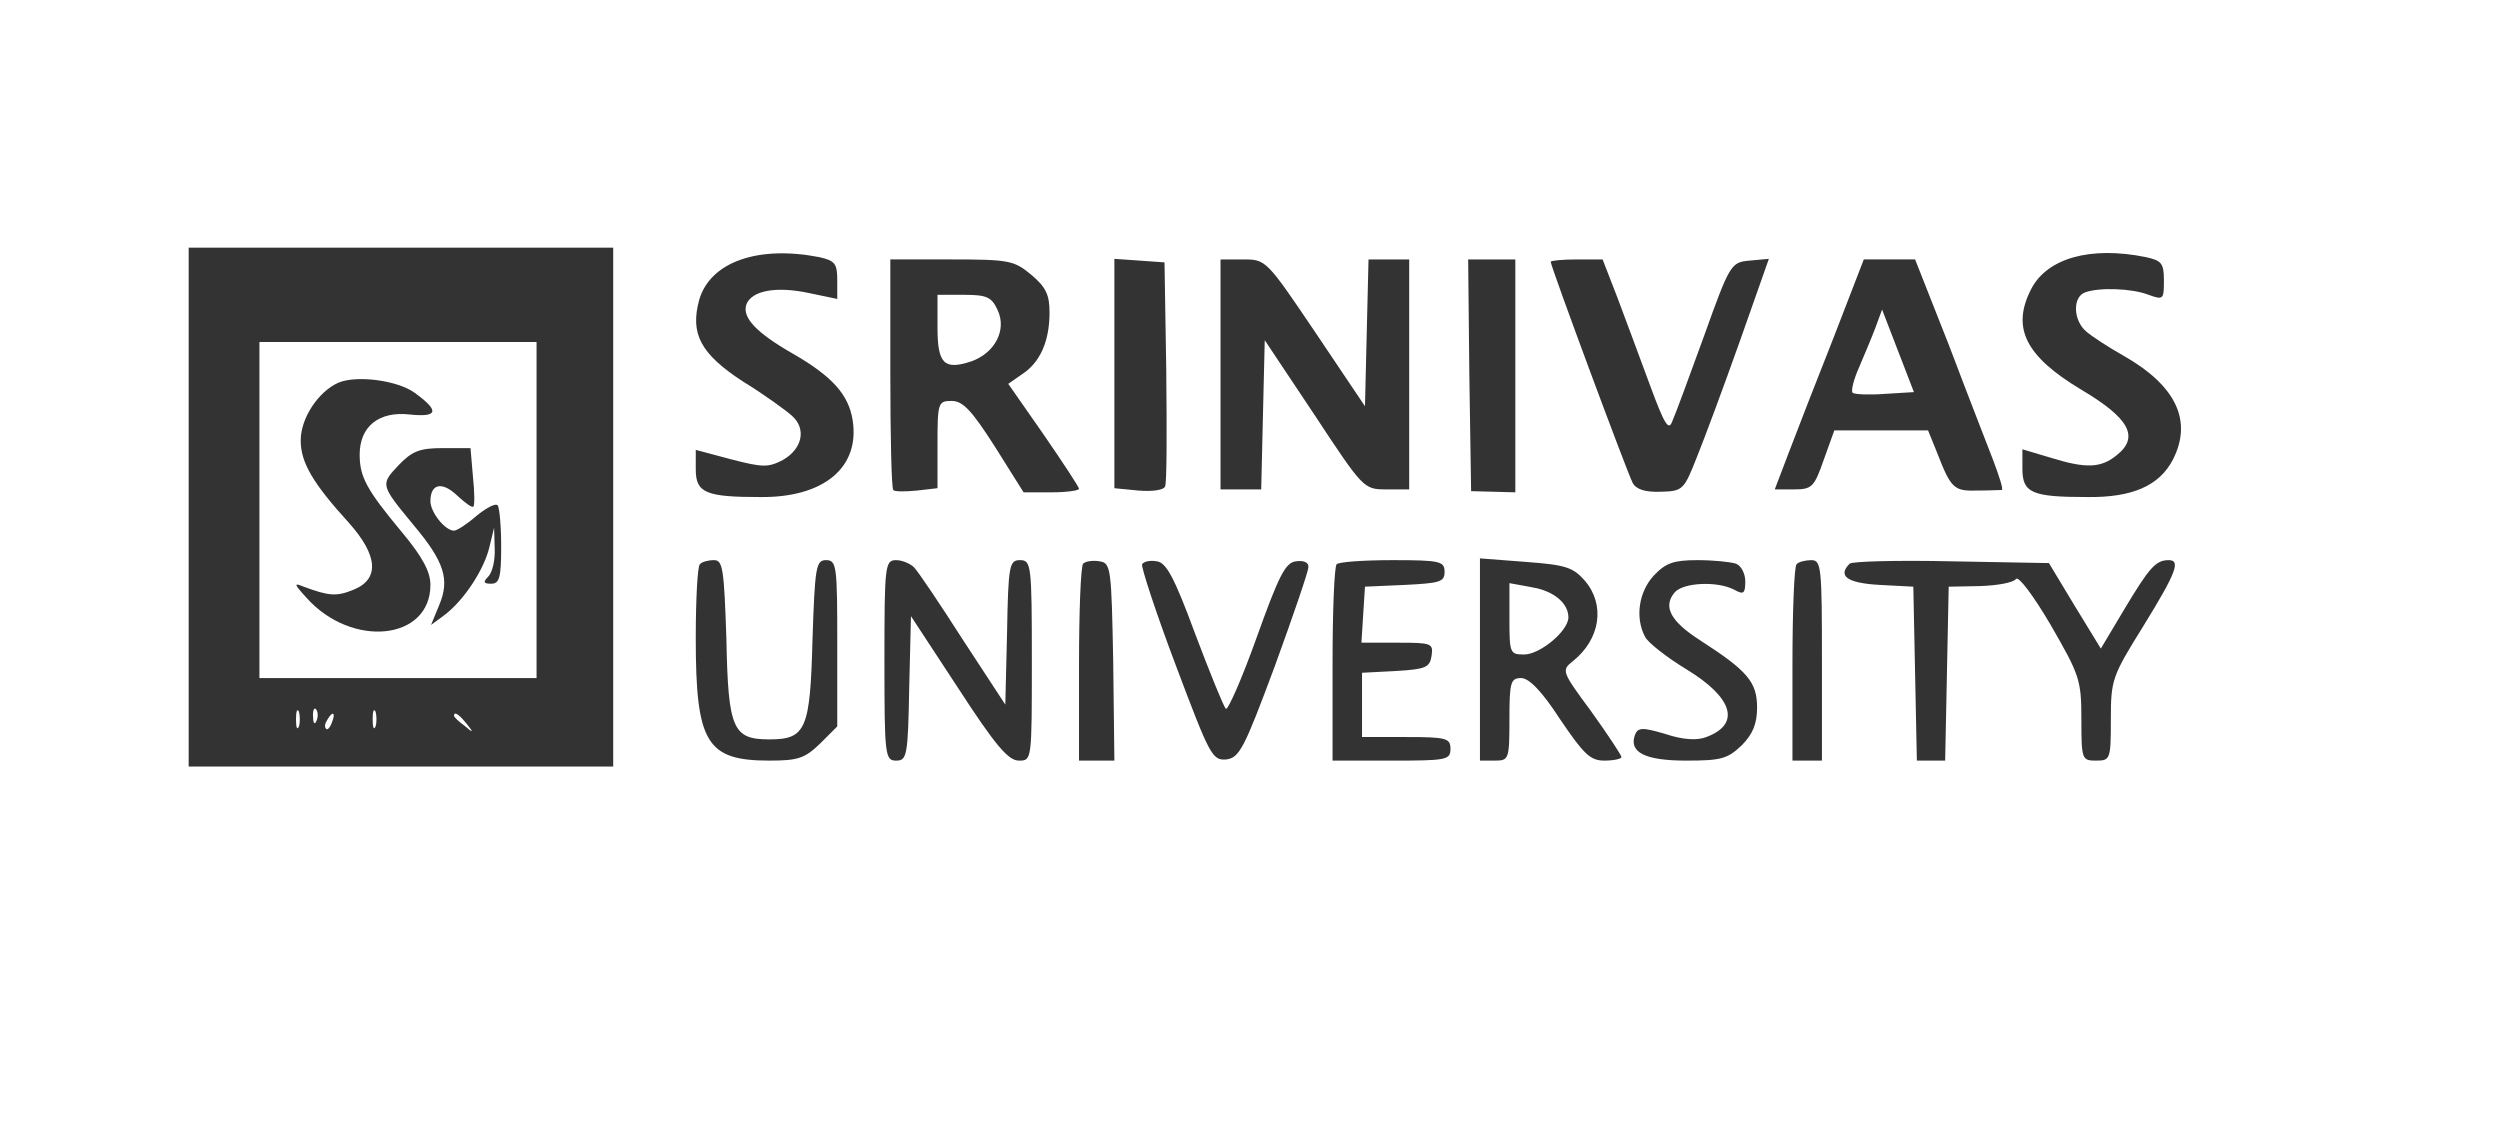 <?xml version="1.0" standalone="no"?>
<!DOCTYPE svg PUBLIC "-//W3C//DTD SVG 20010904//EN"
 "http://www.w3.org/TR/2001/REC-SVG-20010904/DTD/svg10.dtd">
<svg version="1.0" xmlns="http://www.w3.org/2000/svg"
 width="424pt" height="191pt" viewBox="0 0 424 191"
 preserveAspectRatio="xMidYMid meet">

<rect x="0" y="0" width="424" height="191" fill="#333333" stroke="none"/>

<g transform="translate(0,191) scale(0.1,-0.1)"
fill="white" stroke="none">
<path d="M0 955 l0 -955 2120 0 2120 0 0 955 0 955 -2120 0 -2120 0 0 -955z
m1040 95 l0 -440 -360 0 -360 0 0 440 0 440 360 0 360 0 0 -440z m349 424 c27
-6 31 -11 31 -39 l0 -32 -48 10 c-56 12 -97 4 -106 -19 -8 -22 16 -48 79 -84
66 -38 94 -69 101 -112 13 -80 -48 -132 -156 -131 -93 0 -110 7 -110 47 l0 33
60 -16 c54 -14 63 -14 88 -1 33 19 40 53 15 75 -10 9 -47 36 -83 58 -72 47
-90 81 -74 139 19 64 100 92 203 72z m2250 0 c27 -6 31 -10 31 -40 0 -32 -1
-33 -26 -24 -28 11 -84 13 -108 4 -21 -8 -20 -47 2 -66 9 -8 38 -27 63 -41 90
-51 118 -111 84 -177 -23 -44 -69 -64 -145 -63 -94 0 -110 7 -110 48 l0 33 47
-14 c61 -19 86 -18 113 4 39 31 21 63 -60 111 -95 57 -119 105 -85 171 27 52
100 73 194 54z m-1890 -30 c25 -21 31 -34 31 -64 0 -49 -16 -85 -47 -105 l-23
-16 60 -86 c33 -48 60 -89 60 -92 0 -3 -21 -6 -47 -6 l-47 0 -49 78 c-39 61
-54 77 -73 77 -23 0 -24 -3 -24 -74 l0 -74 -35 -4 c-20 -2 -38 -2 -40 1 -3 2
-5 91 -5 198 l0 193 104 0 c98 0 106 -2 135 -26z m229 -164 c1 -101 1 -189 -2
-195 -2 -6 -21 -9 -45 -7 l-41 4 0 195 0 194 43 -3 42 -3 3 -185z m253 66 l84
-125 3 125 3 124 34 0 35 0 0 -195 0 -195 -39 0 c-38 0 -39 1 -122 127 l-84
126 -3 -126 -3 -127 -34 0 -35 0 0 195 0 195 39 0 c38 0 39 -1 122 -124z m339
-73 l0 -198 -37 1 -38 1 -3 197 -2 196 40 0 40 0 0 -197z m174 130 c14 -38 39
-104 55 -148 24 -65 31 -76 37 -60 5 11 29 76 54 145 44 123 46 125 77 128
l33 3 -49 -139 c-27 -76 -60 -165 -73 -197 -22 -56 -24 -58 -61 -59 -27 -1
-42 4 -48 15 -9 17 -139 367 -139 375 0 2 20 4 44 4 l44 0 26 -67z m562 -80
c31 -82 65 -169 75 -195 10 -27 17 -48 14 -49 -3 0 -22 -1 -42 -1 -39 -1 -44
3 -68 65 l-15 37 -80 0 -79 0 -18 -50 c-16 -46 -20 -50 -50 -50 l-33 0 24 63
c13 34 47 122 76 195 l51 132 44 0 43 0 58 -147z m-2074 -498 c3 -152 11 -169
73 -169 62 0 69 17 73 169 4 124 6 135 23 135 18 0 19 -10 19 -141 l0 -141
-29 -29 c-26 -25 -37 -29 -86 -29 -107 0 -125 30 -125 208 0 65 3 122 7 125 3
4 14 7 24 7 15 0 17 -15 21 -135z m318 123 c7 -7 44 -62 83 -123 l72 -110 3
123 c2 114 4 122 22 122 19 0 20 -8 20 -170 0 -170 0 -170 -22 -170 -18 0 -40
26 -103 123 l-80 122 -3 -122 c-2 -115 -4 -123 -22 -123 -19 0 -20 8 -20 170
0 162 1 170 20 170 10 0 24 -6 30 -12z m338 -160 l2 -168 -30 0 -30 0 0 163
c0 90 3 167 7 171 4 4 16 6 28 4 19 -3 20 -11 23 -170z m139 47 c25 -66 48
-123 52 -127 3 -4 27 50 52 120 38 106 49 128 67 130 13 2 22 -2 21 -10 0 -7
-26 -83 -57 -168 -52 -140 -60 -155 -82 -158 -24 -2 -28 6 -86 160 -34 90 -59
167 -57 171 3 5 14 7 25 5 16 -2 30 -28 65 -123z m423 105 c0 -17 -8 -19 -67
-22 l-68 -3 -3 -47 -3 -48 61 0 c58 0 61 -1 58 -22 -3 -20 -10 -23 -60 -26
l-58 -3 0 -54 0 -55 75 0 c68 0 75 -2 75 -20 0 -19 -7 -20 -100 -20 l-100 0 0
163 c0 90 3 167 7 170 3 4 46 7 95 7 81 0 88 -2 88 -20z m238 -15 c35 -41 26
-99 -20 -136 -20 -16 -20 -17 31 -86 28 -39 51 -74 51 -77 0 -3 -13 -6 -29 -6
-24 0 -35 11 -75 70 -31 48 -53 70 -66 70 -18 0 -20 -7 -20 -70 0 -68 -1 -70
-25 -70 l-25 0 0 171 0 172 78 -6 c67 -5 80 -9 100 -32z m256 29 c9 -3 16 -17
16 -30 0 -21 -3 -23 -19 -14 -29 15 -87 12 -101 -5 -20 -24 -7 -49 45 -82 79
-51 95 -70 95 -113 0 -27 -7 -45 -26 -64 -24 -23 -35 -26 -94 -26 -70 0 -98
14 -87 44 5 12 12 13 52 1 30 -10 54 -11 69 -5 59 22 45 67 -34 115 -33 20
-65 45 -70 55 -17 32 -11 76 15 104 20 21 33 26 74 26 27 0 56 -3 65 -6z m146
-164 l0 -170 -25 0 -25 0 0 163 c0 90 3 167 7 170 3 4 15 7 25 7 17 0 18 -12
18 -170z m429 92 l44 -72 40 67 c42 70 53 83 75 83 21 0 13 -21 -43 -112 -53
-85 -55 -91 -55 -158 0 -68 -1 -70 -25 -70 -24 0 -25 2 -25 70 0 67 -3 75 -52
160 -30 51 -55 84 -59 78 -4 -6 -31 -11 -61 -12 l-53 -1 -3 -147 -3 -148 -24
0 -24 0 -3 148 -3 147 -57 3 c-55 3 -72 15 -51 36 4 4 82 6 173 4 l165 -3 44
-73z"/>
<path d="M440 1045 l0 -285 235 0 235 0 0 285 0 285 -235 0 -235 0 0 -285z
m263 199 c43 -31 40 -42 -8 -37 -52 6 -85 -20 -85 -68 0 -38 12 -60 72 -132
35 -42 48 -67 48 -89 0 -94 -133 -108 -210 -22 -22 24 -22 26 -5 19 43 -16 56
-17 85 -5 44 18 41 58 -8 113 -62 68 -82 103 -82 140 0 38 30 83 64 98 31 13
100 4 129 -17z m99 -141 c3 -27 3 -50 1 -52 -2 -3 -14 6 -27 18 -26 25 -46 21
-46 -9 0 -19 25 -50 40 -50 5 0 22 11 38 25 16 13 32 22 36 18 3 -3 6 -35 6
-70 0 -53 -3 -63 -17 -63 -13 0 -14 3 -5 12 7 7 12 28 11 48 l-1 35 -8 -33
c-9 -38 -43 -90 -76 -115 l-23 -17 14 34 c18 43 9 73 -44 136 -56 68 -56 68
-25 101 23 24 36 29 75 29 l47 0 4 -47z"/>
<path d="M502 690 c0 -14 2 -19 5 -12 2 6 2 18 0 25 -3 6 -5 1 -5 -13z"/>
<path d="M531 694 c0 -11 3 -14 6 -6 3 7 2 16 -1 19 -3 4 -6 -2 -5 -13z"/>
<path d="M632 690 c0 -14 2 -19 5 -12 2 6 2 18 0 25 -3 6 -5 1 -5 -13z"/>
<path d="M555 689 c-4 -6 -5 -12 -2 -15 2 -3 7 2 10 11 7 17 1 20 -8 4z"/>
<path d="M770 696 c0 -2 8 -10 18 -17 15 -13 16 -12 3 4 -13 16 -21 21 -21 13z"/>
<path d="M1590 1355 c0 -62 11 -73 57 -58 40 14 61 53 45 87 -10 22 -18 26
-57 26 l-45 0 0 -55z"/>
<path d="M3181 1355 c-6 -16 -19 -47 -28 -68 -9 -20 -14 -40 -11 -43 3 -3 28
-4 55 -2 l49 3 -27 70 -27 70 -11 -30z"/>
<path d="M2560 860 c0 -58 1 -60 25 -60 27 0 75 40 75 63 0 24 -25 45 -62 51
l-38 7 0 -61z"/>
</g>
</svg>
